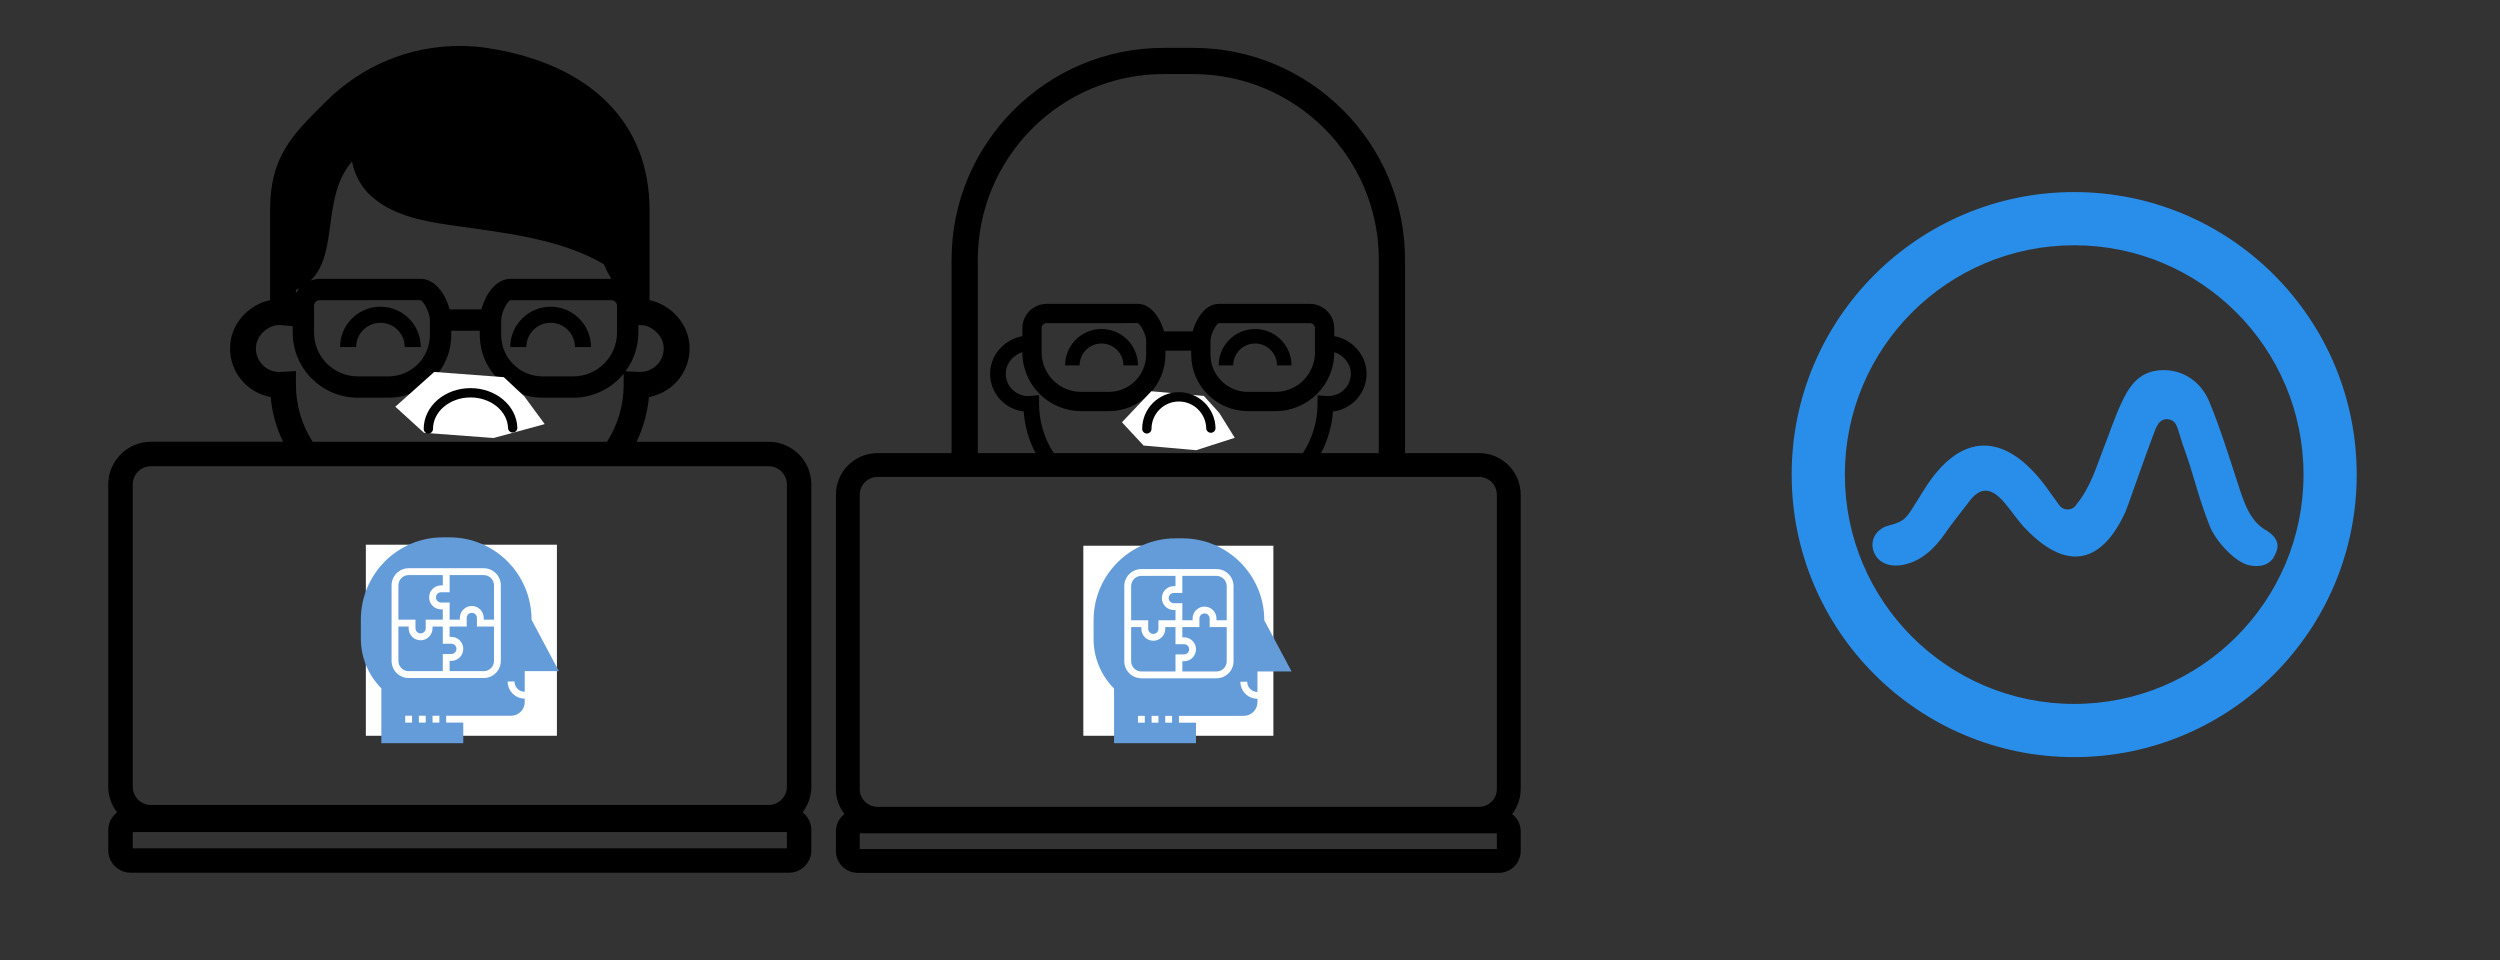 <svg width="2460" height="945" xmlns="http://www.w3.org/2000/svg" xmlns:xlink="http://www.w3.org/1999/xlink" overflow="hidden"><rect width="100%" height="100%" fill="#333333" stroke="none"/><defs><clipPath id="clip0"><rect x="467" y="481" width="2460" height="945"/></clipPath><clipPath id="clip1"><rect x="1174" y="482" width="904" height="903"/></clipPath><clipPath id="clip2"><rect x="1174" y="482" width="904" height="903"/></clipPath><clipPath id="clip3"><rect x="1174" y="482" width="904" height="903"/></clipPath><clipPath id="clip4"><rect x="1533" y="1004" width="215" height="215"/></clipPath><clipPath id="clip5"><rect x="1533" y="1004" width="215" height="215"/></clipPath><clipPath id="clip6"><rect x="1533" y="1004" width="215" height="215"/></clipPath><clipPath id="clip7"><rect x="2229" y="669" width="558" height="558"/></clipPath><clipPath id="clip8"><rect x="2229" y="669" width="558" height="558"/></clipPath><clipPath id="clip9"><rect x="2229" y="669" width="558" height="558"/></clipPath><clipPath id="clip10"><rect x="467" y="480" width="905" height="905"/></clipPath><clipPath id="clip11"><rect x="467" y="480" width="905" height="905"/></clipPath><clipPath id="clip12"><rect x="467" y="480" width="905" height="905"/></clipPath><clipPath id="clip13"><rect x="811" y="1003" width="217" height="216"/></clipPath><clipPath id="clip14"><rect x="811" y="1003" width="217" height="216"/></clipPath><clipPath id="clip15"><rect x="811" y="1003" width="217" height="216"/></clipPath></defs><g clip-path="url(#clip0)" transform="translate(-467 -481)"><g clip-path="url(#clip1)"><g clip-path="url(#clip2)"><g clip-path="url(#clip3)"><path d="M375.521 336.004C387.4 336.004 397.06 345.664 397.06 357.544L404.195 357.544 411.33 357.544C411.33 337.799 395.265 321.734 375.521 321.734 355.776 321.734 339.711 337.799 339.711 357.544L346.846 357.544 353.972 357.544C353.972 345.664 363.641 336.004 375.521 336.004Z" transform="matrix(1.001 0 0 1 1175 483)"/><path d="M548.028 357.544 555.154 357.544 562.289 357.544C562.289 337.799 546.224 321.734 526.479 321.734 506.735 321.734 490.67 337.799 490.67 357.544L497.805 357.544 504.94 357.544C504.94 345.664 514.6 336.004 526.479 336.004 538.359 336.004 548.028 345.664 548.028 357.544Z" transform="matrix(1.001 0 0 1 1175 483)"/><path d="M450.982 430.858C450.991 430.858 450.991 430.858 451 430.858 459.235 430.858 467.507 427.196 473.658 420.792 479.828 414.388 483.183 405.999 482.868 397.764 482.741 394.345 479.918 391.73 476.454 391.82 473.036 391.946 470.375 394.823 470.51 398.233 470.7 403.122 468.598 408.218 464.756 412.205 460.913 416.192 455.898 418.483 451.009 418.483 451.009 418.483 451.009 418.483 451 418.483 446.102 418.483 441.096 416.192 437.254 412.196 433.411 408.2 431.318 403.104 431.517 398.206 431.652 394.787 428.991 391.919 425.573 391.784 422.037 391.432 419.277 394.309 419.15 397.728 418.826 405.963 422.181 414.361 428.333 420.765 434.475 427.169 442.738 430.849 450.982 430.858Z" transform="matrix(1.001 0 0 1 1175 483)"/><path d="M746.721 443.856 673.875 443.856 673.875 253.489C673.875 138.583 580.392 45.1 465.486 45.1L436.523 45.1C321.608 45.1 228.125 138.583 228.125 253.489L228.125 443.856 155.279 443.856C132.756 443.856 114.419 462.185 114.419 484.708L114.419 774.502C114.419 783.748 117.621 792.182 122.816 799.037 117.747 802.969 114.419 809.049 114.419 815.94L114.419 835.423C114.419 847.258 124.052 856.891 135.895 856.891L766.096 856.891C777.93 856.891 787.572 847.258 787.572 835.423L787.572 815.94C787.572 809.04 784.244 802.96 779.175 799.037 784.37 792.182 787.572 783.748 787.572 774.502L787.572 484.708C787.572 462.185 769.244 443.856 746.721 443.856ZM253.904 253.489C253.904 152.799 335.824 70.87 436.523 70.87L465.486 70.87C566.176 70.87 648.105 152.79 648.105 253.489L648.105 443.856 591.297 443.856C597.846 431.327 601.977 417.482 603.014 402.905 611.745 401.85 619.927 397.737 625.979 391.252 633.141 383.566 636.686 373.545 635.946 363.019 635.098 350.869 627.873 339.729 616.634 333.199L616.634 333.199C612.702 330.917 608.561 329.51 604.304 328.797L604.304 321.356 604.304 320.914C604.304 307.744 593.588 297.029 580.419 297.029L490.733 297.029C478.52 297.029 469.78 309.557 465.919 321.356 465.612 322.285 465.342 323.205 465.098 324.116L436.929 324.116C436.685 323.205 436.415 322.285 436.108 321.356 432.238 309.566 423.507 297.029 411.294 297.029L321.608 297.029C308.439 297.029 297.723 307.744 297.723 320.914L297.723 321.356 297.723 328.797C293.457 329.51 289.326 330.917 285.393 333.208 274.154 339.729 266.938 350.878 266.081 363.028 265.35 373.554 268.886 383.576 276.048 391.261 282.091 397.737 290.273 401.859 298.995 402.914 300.014 417.482 304.145 431.327 310.712 443.865L253.913 443.865 253.913 253.489ZM305.679 387.653C298.941 388.32 292.05 385.821 287.305 380.743 283.093 376.215 281 370.307 281.433 364.092 281.92 357.147 286.394 350.418 293.105 346.521 294.629 345.637 296.163 345.024 297.705 344.546L297.705 344.817C297.705 376.639 323.593 402.527 355.415 402.527L382.655 402.527C413.351 402.527 438.327 377.559 438.327 346.855L438.327 343.04 463.673 343.04 463.673 346.855C463.673 377.55 488.641 402.527 519.345 402.527L546.585 402.527C578.408 402.527 604.295 376.639 604.295 344.817L604.295 344.555C605.837 345.033 607.362 345.646 608.895 346.53 615.615 350.427 620.08 357.156 620.567 364.092 621 370.307 618.916 376.215 614.695 380.743 609.951 385.821 603.068 388.302 596.321 387.653L587.86 386.976 587.86 395.473C587.86 413.062 582.656 429.713 573.465 443.856L328.544 443.856C319.353 429.686 314.14 412.999 314.14 395.32L314.14 386.823 305.679 387.653ZM316.629 344.826 316.629 320.923C316.629 318.235 318.902 315.962 321.59 315.962L410.996 315.926C413.775 316.819 419.403 326.849 419.403 333.587L419.403 346.864C419.403 367.123 402.923 383.603 382.664 383.603L355.424 383.603C334.029 383.603 316.629 366.203 316.629 344.826ZM482.597 346.864 482.597 333.587C482.597 326.849 488.226 316.819 490.715 315.962L580.401 315.962C583.089 315.962 585.362 318.235 585.362 320.923L585.362 344.826C585.362 366.212 567.962 383.612 546.576 383.612L519.336 383.612C499.086 383.603 482.597 367.123 482.597 346.864ZM764.138 833.457 137.862 833.457 137.862 817.916 764.129 817.916 764.129 833.457ZM764.138 774.511C764.138 784.118 756.327 791.929 746.721 791.929L155.279 791.929C145.673 791.929 137.862 784.118 137.862 774.511L137.862 484.708C137.862 475.11 145.673 467.299 155.279 467.299L746.712 467.299C756.318 467.299 764.129 475.11 764.129 484.708L764.129 774.511Z" transform="matrix(1.001 0 0 1 1175 483)"/><path d="M451 588.934C427.377 588.934 408.155 608.155 408.155 631.779 408.155 655.402 427.377 674.624 451 674.624 474.623 674.624 493.845 655.402 493.845 631.779 493.845 608.155 474.623 588.934 451 588.934ZM451 656.575C437.326 656.575 426.195 645.453 426.195 631.77 426.195 618.087 437.317 606.965 451 606.965 464.683 606.965 475.805 618.087 475.805 631.77 475.805 645.453 464.683 656.575 451 656.575Z" transform="matrix(1.001 0 0 1 1175 483)"/></g></g></g><rect x="1533" y="1018" width="187" height="187" fill="#FFFFFF"/><g clip-path="url(#clip4)"><g clip-path="url(#clip5)"><g clip-path="url(#clip6)"><path d="M1664.02 1047.67 1630.42 1047.67 1630.42 1064.47 1622.02 1064.47C1619.25 1064.47 1616.98 1066.73 1616.98 1069.51 1616.98 1072.29 1619.25 1074.55 1622.02 1074.55L1630.42 1074.55 1630.42 1091.34 1640.5 1091.34 1640.5 1089.66C1640.5 1083.18 1645.77 1077.91 1652.26 1077.91 1658.74 1077.91 1664.02 1083.18 1664.02 1089.66L1664.02 1091.34 1674.09 1091.34 1674.09 1057.75C1674.09 1052.19 1669.57 1047.67 1664.02 1047.67Z" fill="#649CD9"/><path d="M1630.42 1010.72 1623.7 1010.72C1579.17 1010.72 1543.08 1046.82 1543.08 1091.34L1543.08 1109.87C1543.08 1128.12 1550.33 1145.62 1563.23 1158.53L1563.23 1212.28 1643.86 1212.28 1643.86 1192.12 1627.06 1192.12 1627.06 1185.41 1643.86 1185.41 1690.89 1185.41C1698.31 1185.41 1704.33 1179.39 1704.33 1171.97L1704.33 1168.61C1695.07 1168.61 1687.53 1161.07 1687.53 1151.81L1694.25 1151.81C1694.25 1157.37 1698.77 1161.89 1704.33 1161.89L1704.33 1141.73 1737.92 1141.73 1711.05 1091.34 1711.05 1091.34C1711.05 1046.82 1674.95 1010.72 1630.42 1010.72ZM1593.47 1192.12 1586.75 1192.12 1586.75 1185.41 1593.47 1185.41 1593.47 1192.12ZM1606.91 1192.12 1600.19 1192.12 1600.19 1185.41 1606.91 1185.41 1606.91 1192.12ZM1620.34 1192.12 1613.62 1192.12 1613.62 1185.41 1620.34 1185.41 1620.34 1192.12ZM1680.81 1131.66C1680.81 1140.92 1673.28 1148.45 1664.02 1148.45L1590.11 1148.45C1580.85 1148.45 1573.31 1140.92 1573.31 1131.66L1573.31 1057.75C1573.31 1048.49 1580.85 1040.95 1590.11 1040.95L1664.02 1040.95C1673.28 1040.95 1680.81 1048.49 1680.81 1057.75L1680.81 1131.66Z" fill="#649CD9"/><path d="M1596.83 1099.74C1596.83 1102.52 1599.09 1104.78 1601.87 1104.78 1604.65 1104.78 1606.91 1102.52 1606.91 1099.74L1606.91 1091.34 1623.7 1091.34 1623.7 1081.27 1622.02 1081.27C1615.54 1081.27 1610.27 1075.99 1610.27 1069.51 1610.27 1063.02 1615.54 1057.75 1622.02 1057.75L1623.7 1057.75 1623.7 1047.67 1590.11 1047.67C1584.55 1047.67 1580.03 1052.19 1580.03 1057.75L1580.03 1091.34 1596.83 1091.34 1596.83 1099.74Z" fill="#649CD9"/><path d="M1657.3 1089.66C1657.3 1086.89 1655.04 1084.62 1652.26 1084.62 1649.48 1084.62 1647.22 1086.89 1647.22 1089.66L1647.22 1098.06 1630.42 1098.06 1630.42 1108.14 1632.1 1108.14C1638.59 1108.14 1643.86 1113.41 1643.86 1119.9 1643.86 1126.38 1638.59 1131.66 1632.1 1131.66L1630.42 1131.66 1630.42 1141.73 1664.02 1141.73C1669.57 1141.73 1674.09 1137.21 1674.09 1131.66L1674.09 1098.06 1657.3 1098.06 1657.3 1089.66Z" fill="#649CD9"/><path d="M1637.14 1119.9C1637.14 1117.12 1634.88 1114.86 1632.1 1114.86L1623.7 1114.86 1623.7 1098.06 1613.62 1098.06 1613.62 1099.74C1613.62 1106.23 1608.35 1111.5 1601.87 1111.5 1595.38 1111.5 1590.11 1106.23 1590.11 1099.74L1590.11 1098.06 1580.03 1098.06 1580.03 1131.66C1580.03 1137.21 1584.55 1141.73 1590.11 1141.73L1623.7 1141.73 1623.7 1124.94 1632.1 1124.94C1634.88 1124.94 1637.14 1122.68 1637.14 1119.9Z" fill="#649CD9"/></g></g></g><path d="M1599.89 866 1571 896.526 1592.29 919.421 1643.99 924 1682 911.789 1666.79 887.368 1651.59 870.579 1599.89 866Z" fill="#FFFFFF" fill-rule="evenodd"/><path d="M1595.5 903C1595.5 885.603 1609.6 871.5 1627 871.5 1644.11 871.5 1658.09 885.157 1658.49 902.262" stroke="#000000" stroke-width="9.167" stroke-linecap="round" stroke-linejoin="round" stroke-miterlimit="10" fill="none" fill-rule="evenodd"/><g clip-path="url(#clip7)"><g clip-path="url(#clip8)"><g clip-path="url(#clip9)"><path d="M2508 1173.66C2383.37 1173.66 2282.34 1072.63 2282.34 948 2282.34 823.373 2383.37 722.344 2508 722.344 2632.63 722.344 2733.66 823.373 2733.66 948 2733.66 1072.63 2632.63 1173.66 2508 1173.66M2508 670C2354.47 670 2230 794.466 2230 948 2230 1101.53 2354.47 1226 2508 1226 2661.53 1226 2786 1101.53 2786 948 2786 794.466 2661.53 670 2508 670M2536.08 924.305C2542.89 907.199 2548.39 889.444 2556.62 873.057 2565.28 855.806 2576.52 844.577 2597.69 845.227 2617.96 845.848 2633.72 858.827 2640.78 875.868 2651.93 902.805 2660.08 929.509 2669.18 957.257 2675 974.97 2680.67 994.281 2697.84 1003.35 2713.71 1013.91 2707.45 1023.88 2703.33 1030.99 2695.35 1040.88 2682.3 1037.52 2681.15 1037.37 2667.75 1035.61 2647.47 1014.04 2641.42 998.75 2629.02 967.44 2626.32 949.423 2614.6 917.839 2613.4 914.599 2610.17 902.471 2608.38 899.016 2604.73 891.955 2594.7 891.553 2590.57 898.342 2589.38 900.317 2588.39 902.191 2587.63 904.154 2578.88 926.685 2560.28 980.663 2558.43 984.707 2534.47 1037.01 2499.49 1043.38 2458.53 999.547 2451.58 992.109 2445.18 982.057 2438.42 974.493 2426.29 960.914 2415.76 959.756 2404.91 974.173 2396.88 984.828 2388.46 995.023 2380.85 1006.01 2369.81 1021.96 2355.28 1035.31 2335.65 1037.37 2324.53 1038.54 2313.18 1033.77 2310.11 1021.73 2307.24 1010.44 2314.96 1000.92 2324.97 998.288 2340.11 994.3 2342.32 991.646 2349.85 979.599 2350.86 977.981 2358.43 965.909 2359.43 964.278 2395.86 904.658 2440.61 905.297 2481.34 961.481 2484.25 965.486 2489.02 972.114 2493.34 978.115 2497.74 984.24 2507.06 983.573 2510.54 976.882 2524.28 960.449 2530.99 937.071 2536.08 924.307" fill="#298EEA"/></g></g></g><g clip-path="url(#clip10)"><g clip-path="url(#clip11)"><g clip-path="url(#clip12)"><path d="M373.976 301.809C352.099 301.809 334.29 319.609 334.29 341.486L342.191 341.486 350.083 341.486C350.083 328.324 360.795 317.611 373.967 317.611 387.129 317.611 397.841 328.324 397.841 341.486L405.733 341.486 413.634 341.486C413.652 319.6 395.862 301.809 373.976 301.809Z" transform="matrix(1.001 0 0 1 467 481)"/><path d="M509.503 341.486 517.404 341.486C517.404 328.324 528.117 317.611 541.279 317.611 554.441 317.611 565.154 328.324 565.154 341.486L573.055 341.486 580.956 341.486C580.956 319.609 563.156 301.809 541.279 301.809 519.402 301.809 501.603 319.609 501.603 341.486L509.503 341.486Z" transform="matrix(1.001 0 0 1 467 481)"/><path d="M457.614 422.719C457.614 422.719 457.623 422.719 457.632 422.719 466.753 422.719 475.911 418.661 482.736 411.564 489.579 404.468 493.295 395.166 492.942 386.044 492.798 382.247 489.227 379.21 485.837 379.454 482.058 379.599 479.102 382.781 479.238 386.569 479.445 391.993 477.122 397.633 472.864 402.063 468.607 406.484 463.056 409.015 457.632 409.015 457.623 409.015 457.623 409.015 457.614 409.015 452.19 409.015 446.63 406.466 442.372 402.045 438.115 397.615 435.8 391.965 436.008 386.541 436.162 382.754 433.206 379.572 429.427 379.418 425.685 379.364 422.457 382.22 422.313 385.999 421.951 395.129 425.667 404.441 432.492 411.537 439.317 418.642 448.474 422.719 457.614 422.719Z" transform="matrix(1.001 0 0 1 467 481)"/><path d="M797.572 476.652C797.572 453.528 778.76 434.707 755.636 434.707L625.695 434.707C632.267 421.056 636.506 406.203 637.944 390.673 648.168 388.819 657.66 383.703 664.838 376.001 674.113 366.039 678.705 353.057 677.738 339.416 676.599 323.668 667.279 309.249 652.76 300.824 648.186 298.184 643.422 296.358 638.504 295.346L638.504 206.293C638.504 121.687 581.453 63.886 482.058 47.713 472.168 46.05 462.053 45.2 452 45.2 402.407 45.2 355.634 64.663 320.305 99.991L317.539 102.749C287.318 132.861 265.496 154.62 265.496 206.293L265.496 295.346C260.542 296.358 255.733 298.203 251.113 300.86 236.604 309.331 227.311 323.768 226.262 339.434 225.295 353.048 229.887 366.039 239.162 375.992 246.331 383.685 255.823 388.801 266.038 390.655 267.457 406.176 271.688 421.029 278.269 434.688L148.374 434.688C125.249 434.688 106.428 453.51 106.428 476.634L106.428 774.186C106.428 783.678 109.718 792.338 115.052 799.371 109.845 803.403 106.428 809.65 106.428 816.728L106.428 836.733C106.428 848.883 116.318 858.773 128.467 858.773L775.533 858.773C787.682 858.773 797.572 848.883 797.572 836.733L797.572 816.728C797.572 809.65 794.155 803.403 788.957 799.371 794.291 792.338 797.572 783.669 797.572 774.186L797.572 476.652ZM627.512 327.384 627.512 319.926C632.014 319.591 636.009 320.504 640.041 322.827 647.246 327.013 651.856 333.892 652.39 341.224 652.851 347.733 650.654 353.934 646.243 358.68 641.442 363.824 634.445 366.382 627.765 365.948L614.865 365.388C622.775 354.748 627.512 341.622 627.512 327.384ZM606.53 300.887 606.53 327.384C606.53 351.077 587.247 370.36 563.554 370.36L533.36 370.36C510.914 370.36 492.653 352.09 492.653 329.644L492.653 314.927C492.653 307.459 498.882 296.34 501.648 295.391L601.043 295.391C604.026 295.391 606.53 297.904 606.53 300.887ZM346.051 158.95C348.384 171.317 354.657 183.367 363.761 191.946 384.29 211.283 413.716 217.313 441.631 221.363 493.467 228.884 549.695 234.263 593.585 259.981 595.6 264.709 597.987 269.519 600.862 274.409L501.648 274.409C487.048 274.409 476.923 290.573 473.235 304.431L442.02 304.431C438.332 290.573 428.207 274.409 413.607 274.409L314.221 274.409C311.048 274.409 308.047 275.06 305.227 276.091 333.169 249.531 315.821 193.338 346.051 158.95ZM422.593 314.917 422.593 329.635C422.593 352.09 404.332 370.351 381.886 370.351L351.692 370.351C327.998 370.351 308.716 351.068 308.716 327.375L308.716 300.878C308.716 297.895 311.229 295.382 314.212 295.382L413.291 295.346C416.364 296.34 422.593 307.459 422.593 314.917ZM290.907 285.239C292.119 284.742 293.203 284.163 294.315 283.603 292.995 285.122 291.856 286.794 290.907 288.584L290.907 285.239ZM276.235 365.948C268.976 366.464 262.531 363.806 257.749 358.68 253.328 353.934 251.14 347.733 251.61 341.179 252.089 334.001 256.808 326.959 263.86 322.846 268.099 320.414 272.285 319.492 276.995 319.935L287.734 320.956 287.734 327.375C287.734 362.64 316.427 391.333 351.692 391.333L381.886 391.333C415.903 391.333 443.575 363.652 443.575 329.644L443.575 325.413 471.662 325.413 471.662 329.644C471.662 363.661 499.343 391.333 533.351 391.333L563.545 391.333C583.505 391.333 601.341 382.13 613.084 367.765L613.084 378.74C613.084 399.044 607.172 418.326 596.622 434.707L307.36 434.707C296.81 418.299 290.907 398.971 290.907 378.55L290.907 365.126 276.235 365.948ZM773.508 834.736 130.492 834.736 130.492 818.78 773.508 818.78 773.508 834.736ZM773.508 774.204C773.508 784.066 765.489 792.085 755.636 792.085L148.374 792.085C138.511 792.085 130.492 784.066 130.492 774.204L130.492 476.652C130.492 466.789 138.511 458.771 148.374 458.771L755.636 458.771C765.489 458.771 773.508 466.789 773.508 476.652L773.508 774.204Z" transform="matrix(1.001 0 0 1 467 481)"/><path d="M452 590.24C428.333 590.24 409.069 609.504 409.069 633.18 409.069 656.856 428.333 676.12 452 676.12 475.676 676.12 494.94 656.856 494.94 633.18 494.94 609.504 475.676 590.24 452 590.24ZM452 658.031C438.295 658.031 427.149 646.884 427.149 633.171 427.149 619.457 438.295 608.311 452 608.311 465.714 608.311 476.86 619.457 476.86 633.171 476.86 646.884 465.714 658.031 452 658.031Z" transform="matrix(1.001 0 0 1 467 481)"/></g></g></g><rect x="827" y="1017" width="188" height="188" fill="#FFFFFF"/><g clip-path="url(#clip13)"><g clip-path="url(#clip14)"><g clip-path="url(#clip15)"><path d="M131.016 43.672 97.422 43.672 97.422 60.469 89.023 60.469C86.245 60.469 83.984 62.73 83.984 65.508 83.984 68.286 86.245 70.547 89.023 70.547L97.422 70.547 97.422 87.344 107.5 87.344 107.5 85.664C107.5 79.18 112.774 73.906 119.258 73.906 125.742 73.906 131.016 79.18 131.016 85.664L131.016 87.344 141.094 87.344 141.094 53.75C141.094 48.194 136.572 43.672 131.016 43.672Z" fill="#649CD9" transform="matrix(1 0 0 1.005 812 1003)"/><path d="M97.422 6.719 90.703 6.719C46.175 6.719 10.078 42.815 10.078 87.344L10.078 105.871C10.078 124.122 17.328 141.625 30.234 154.531L30.234 208.281 110.859 208.281 110.859 188.125 94.063 188.125 94.063 181.406 110.859 181.406 157.891 181.406C165.312 181.406 171.328 175.39 171.328 167.969L171.328 164.61C162.066 164.61 154.531 157.074 154.531 147.813L161.25 147.813C161.25 153.369 165.772 157.891 171.328 157.891L171.328 137.734 204.922 137.734 178.047 87.344 178.047 87.344C178.047 42.815 141.951 6.719 97.422 6.719ZM60.469 188.125 53.75 188.125 53.75 181.406 60.469 181.406 60.469 188.125ZM73.906 188.125 67.188 188.125 67.188 181.406 73.906 181.406 73.906 188.125ZM87.344 188.125 80.625 188.125 80.625 181.406 87.344 181.406 87.344 188.125ZM147.813 127.656C147.813 136.918 140.278 144.453 131.016 144.453L57.109 144.453C47.848 144.453 40.312 136.918 40.312 127.656L40.312 53.75C40.312 44.488 47.848 36.953 57.109 36.953L131.016 36.953C140.278 36.953 147.813 44.488 147.813 53.75L147.813 127.656Z" fill="#649CD9" transform="matrix(1 0 0 1.005 812 1003)"/><path d="M63.828 95.742C63.828 98.52 66.089 100.781 68.867 100.781 71.645 100.781 73.906 98.52 73.906 95.742L73.906 87.344 90.703 87.344 90.703 77.266 89.023 77.266C82.54 77.266 77.266 71.992 77.266 65.508 77.266 59.024 82.54 53.75 89.023 53.75L90.703 53.75 90.703 43.672 57.109 43.672C51.553 43.672 47.031 48.194 47.031 53.75L47.031 87.344 63.828 87.344 63.828 95.742Z" fill="#649CD9" transform="matrix(1 0 0 1.005 812 1003)"/><path d="M124.297 85.664C124.297 82.886 122.036 80.625 119.258 80.625 116.48 80.625 114.219 82.886 114.219 85.664L114.219 94.063 97.422 94.063 97.422 104.141 99.102 104.141C105.585 104.141 110.859 109.415 110.859 115.899 110.859 122.382 105.585 127.656 99.102 127.656L97.422 127.656 97.422 137.734 131.016 137.734C136.572 137.734 141.094 133.213 141.094 127.656L141.094 94.063 124.297 94.063 124.297 85.664Z" fill="#649CD9" transform="matrix(1 0 0 1.005 812 1003)"/><path d="M104.141 115.899C104.141 113.12 101.88 110.859 99.102 110.859L90.703 110.859 90.703 94.063 80.625 94.063 80.625 95.742C80.625 102.226 75.351 107.5 68.867 107.5 62.384 107.5 57.109 102.226 57.109 95.742L57.109 94.063 47.031 94.063 47.031 127.656C47.031 133.213 51.553 137.734 57.109 137.734L90.703 137.734 90.703 120.938 99.102 120.938C101.88 120.938 104.141 118.677 104.141 115.899Z" fill="#649CD9" transform="matrix(1 0 0 1.005 812 1003)"/></g></g></g><path d="M894.26 847 856 881.211 884.192 906.868 952.658 912 1003 898.316 982.863 870.947 962.726 852.132 894.26 847Z" fill="#FFFFFF" fill-rule="evenodd"/><path d="M888.5 903C888.5 883.394 907.08 867.5 930 867.5 952.477 867.5 970.869 882.808 971.484 902.028" stroke="#000000" stroke-width="9.167" stroke-linecap="round" stroke-linejoin="round" stroke-miterlimit="10" fill="none" fill-rule="evenodd"/></g></svg>